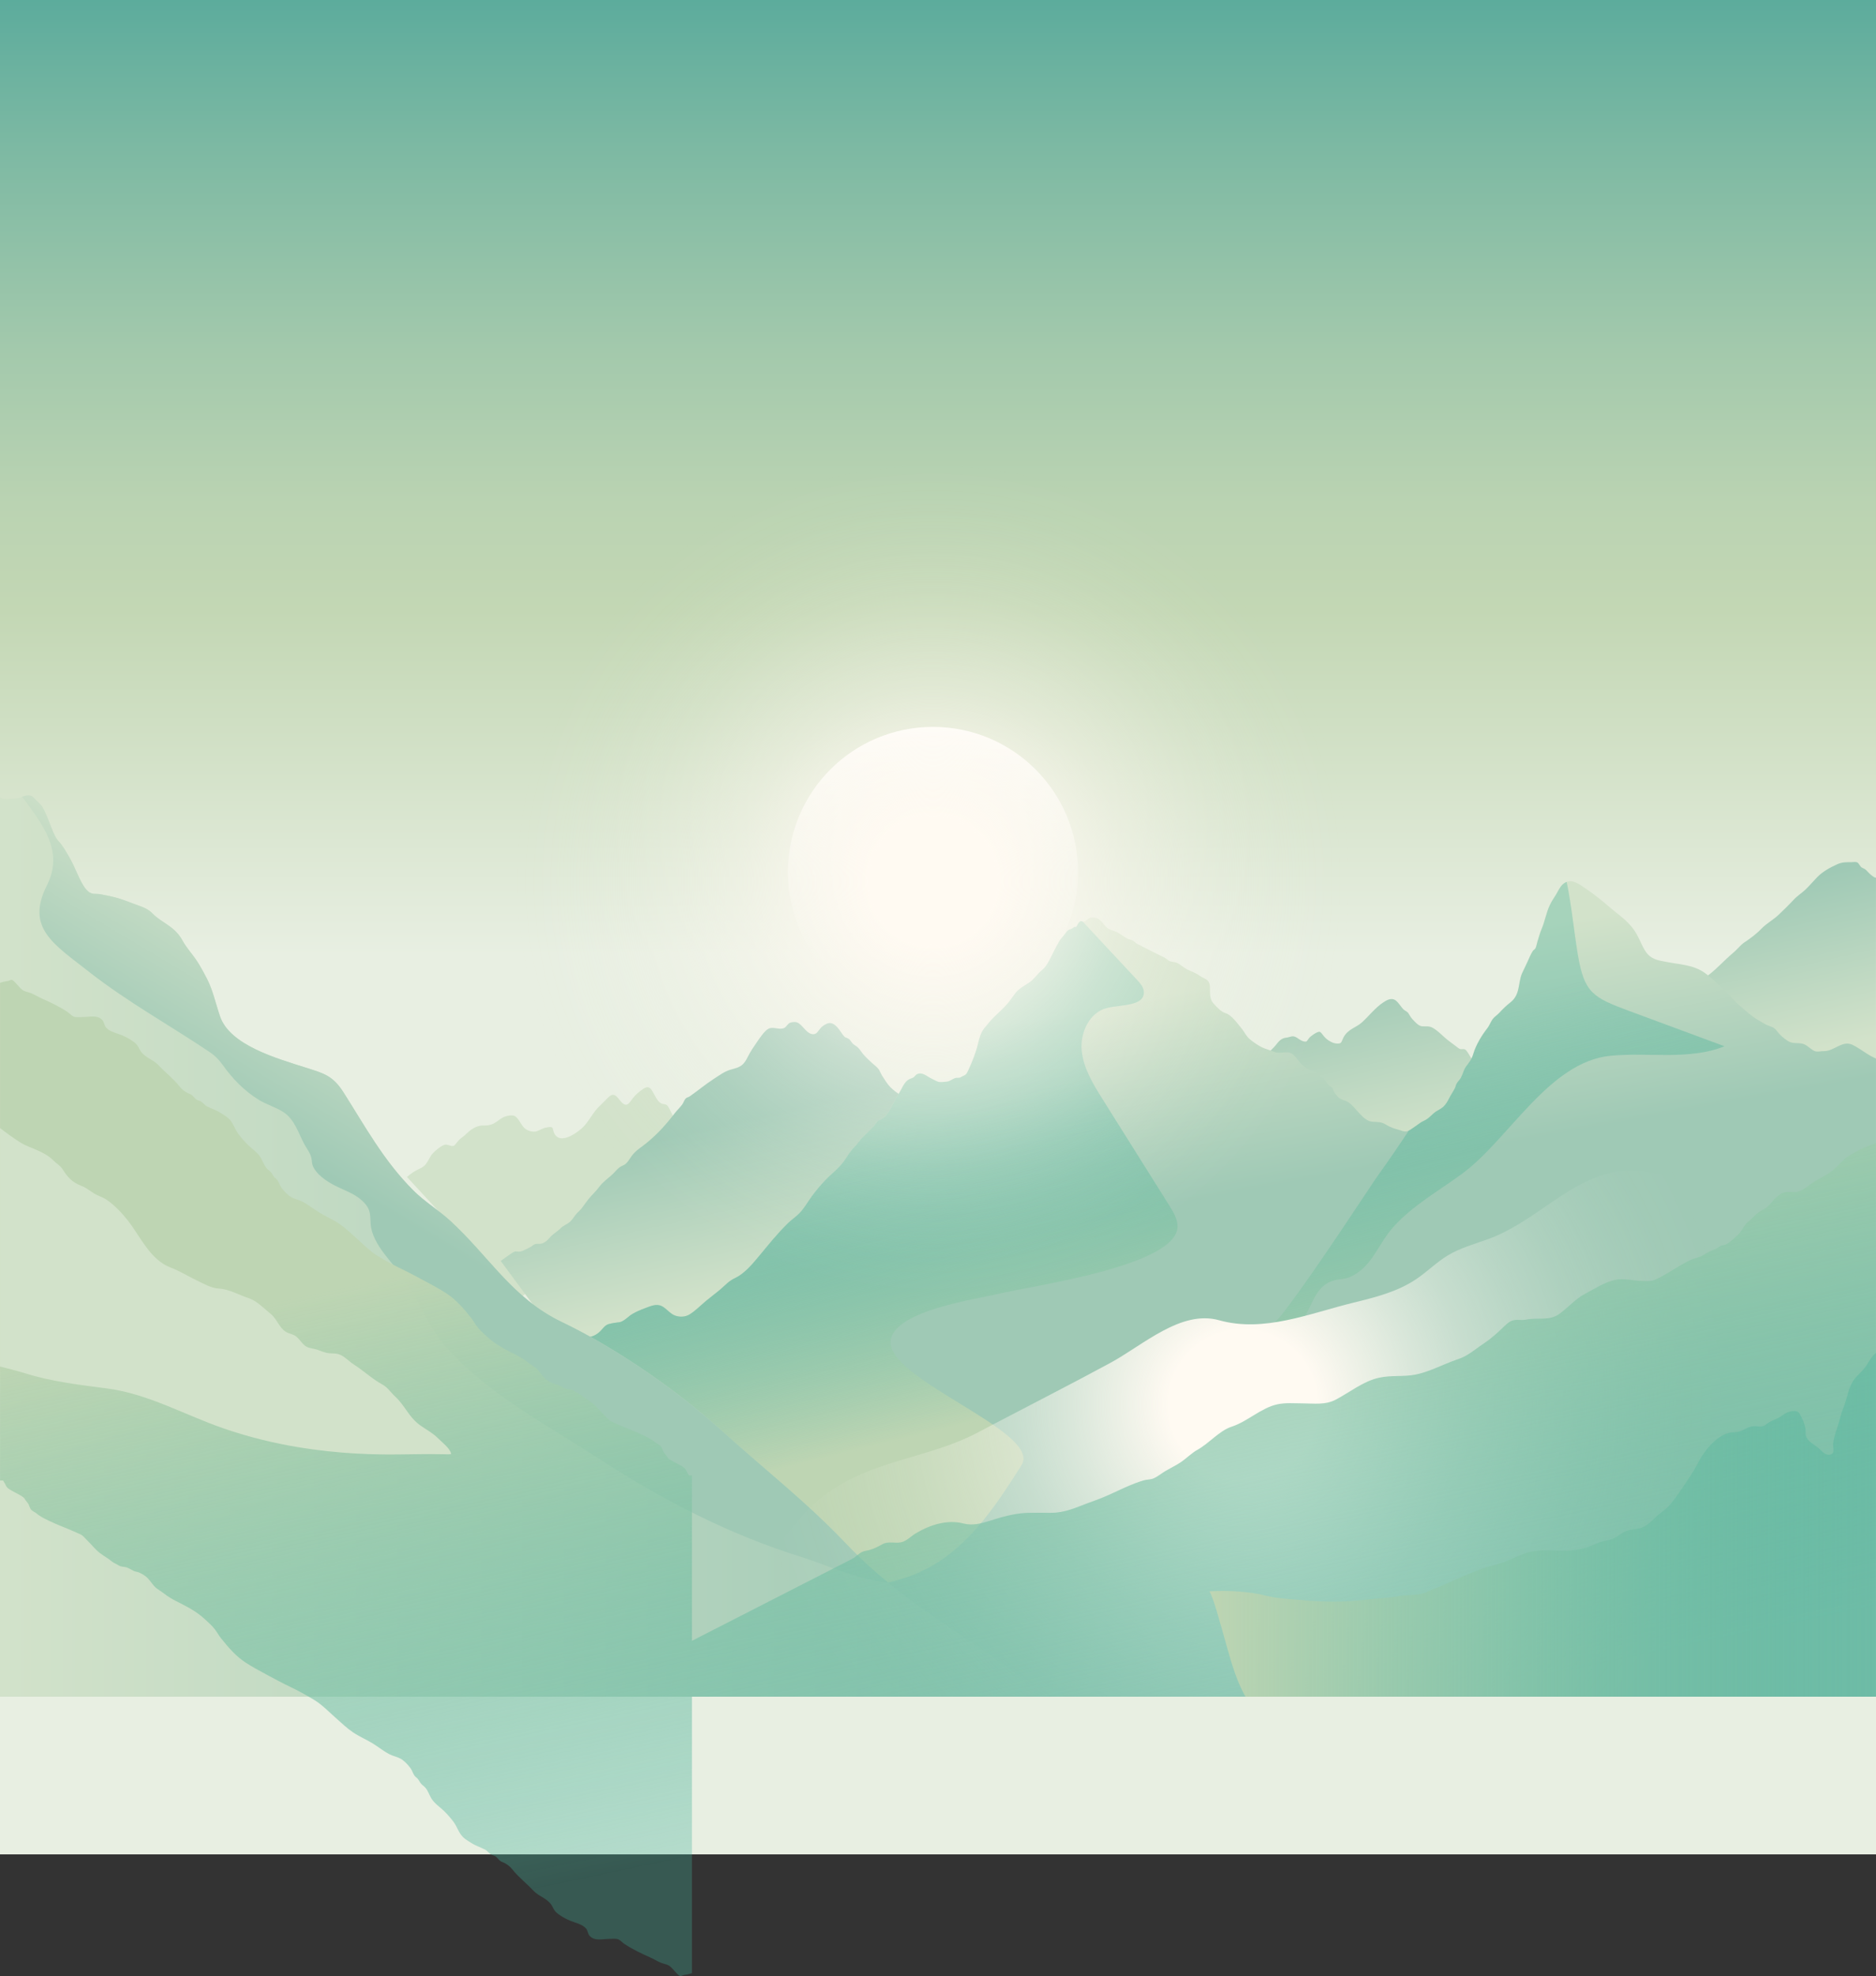 <?xml version="1.0" encoding="UTF-8"?>
<svg id="Calque_1" data-name="Calque 1" xmlns="http://www.w3.org/2000/svg" xmlns:xlink="http://www.w3.org/1999/xlink" viewBox="0 0 750.01 789.66">
  <rect x="0" y="0" width="750.01" height="789.66" fill="#333333" stroke="none"/>
  <defs>
    <style>
      .cls-1 {
        fill: url(#Dégradé_sans_nom_13);
      }

      .cls-1, .cls-2, .cls-3, .cls-4, .cls-5, .cls-6, .cls-7, .cls-8, .cls-9, .cls-10, .cls-11, .cls-12, .cls-13, .cls-14 {
        stroke-width: 0px;
      }

      .cls-2 {
        fill: url(#Dégradé_sans_nom_3);
      }

      .cls-3 {
        fill: url(#Dégradé_sans_nom_9);
      }

      .cls-4 {
        fill: url(#Dégradé_sans_nom_12);
      }

      .cls-5 {
        fill: url(#Dégradé_sans_nom_8);
      }

      .cls-6 {
        fill: url(#Dégradé_sans_nom_7);
      }

      .cls-7 {
        fill: url(#Dégradé_sans_nom_4);
      }

      .cls-8 {
        fill: url(#Dégradé_sans_nom_11);
      }

      .cls-9 {
        fill: url(#Dégradé_sans_nom_2);
      }

      .cls-10 {
        fill: url(#Dégradé_sans_nom_5);
      }

      .cls-11 {
        fill: url(#Dégradé_sans_nom_10);
      }

      .cls-12 {
        fill: url(#Dégradé_sans_nom);
      }

      .cls-13 {
        fill: #d2e2ca;
      }

      .cls-14 {
        fill: url(#Dégradé_sans_nom_6);
      }
    </style>
    <linearGradient id="Dégradé_sans_nom" data-name="Dégradé sans nom" x1="375" y1="566.12" x2="375" y2="181.91" gradientTransform="translate(0 564) scale(1 -1)" gradientUnits="userSpaceOnUse">
      <stop offset="0" stop-color="#5bab9c"/>
      <stop offset=".16" stop-color="#7db9a3"/>
      <stop offset=".37" stop-color="#a3c9ac"/>
      <stop offset=".53" stop-color="#bad3b2"/>
      <stop offset=".64" stop-color="#c3d7b4"/>
      <stop offset="1" stop-color="#e8efe2"/>
    </linearGradient>
    <linearGradient id="Dégradé_sans_nom_2" data-name="Dégradé sans nom 2" x1="375" y1="566.12" x2="375" y2="181.91" gradientTransform="translate(0 564) scale(1 -1)" gradientUnits="userSpaceOnUse">
      <stop offset="0" stop-color="#5bab9c"/>
      <stop offset=".16" stop-color="#7db9a3"/>
      <stop offset=".37" stop-color="#a3c9ac"/>
      <stop offset=".53" stop-color="#bad3b2"/>
      <stop offset=".64" stop-color="#c3d7b4"/>
      <stop offset="1" stop-color="#e8efe2"/>
    </linearGradient>
    <linearGradient id="Dégradé_sans_nom_3" data-name="Dégradé sans nom 3" x1="371.46" y1="276.29" x2="373.91" y2="179.49" gradientTransform="translate(0 564) scale(1 -1)" gradientUnits="userSpaceOnUse">
      <stop offset="0" stop-color="#fff"/>
      <stop offset=".25" stop-color="#fff" stop-opacity=".77"/>
      <stop offset=".82" stop-color="#fff" stop-opacity=".19"/>
      <stop offset="1" stop-color="#fff" stop-opacity="0"/>
    </linearGradient>
    <linearGradient id="Dégradé_sans_nom_4" data-name="Dégradé sans nom 4" x1="485.83" y1="89.63" x2="470.66" y2="156.2" gradientTransform="translate(0 564) scale(1 -1)" gradientUnits="userSpaceOnUse">
      <stop offset="0" stop-color="#d2e2ca"/>
      <stop offset="1" stop-color="#9fc9b5"/>
    </linearGradient>
    <linearGradient id="Dégradé_sans_nom_5" data-name="Dégradé sans nom 5" x1="350.9" y1="145.98" x2="365.85" y2="63.8" gradientTransform="translate(0 564) scale(1 -1)" gradientUnits="userSpaceOnUse">
      <stop offset="0" stop-color="#d2e2ca"/>
      <stop offset="1" stop-color="#9fc9b5"/>
    </linearGradient>
    <linearGradient id="Dégradé_sans_nom_6" data-name="Dégradé sans nom 6" x1="327.96" y1="-19.58" x2="298.6" y2="100.21" gradientTransform="translate(0 564) scale(1 -1)" gradientUnits="userSpaceOnUse">
      <stop offset="0" stop-color="#bed5b3"/>
      <stop offset="1" stop-color="#3eaf98" stop-opacity=".3"/>
    </linearGradient>
    <linearGradient id="Dégradé_sans_nom_7" data-name="Dégradé sans nom 7" x1="615.85" y1="3" x2="577.57" y2="159.17" gradientTransform="translate(0 564) scale(1 -1)" gradientUnits="userSpaceOnUse">
      <stop offset="0" stop-color="#bed5b3"/>
      <stop offset="1" stop-color="#3eaf98" stop-opacity=".3"/>
    </linearGradient>
    <linearGradient id="Dégradé_sans_nom_8" data-name="Dégradé sans nom 8" x1="0" y1="66.07" x2="417.8" y2="66.07" gradientTransform="translate(0 564) scale(1 -1)" gradientUnits="userSpaceOnUse">
      <stop offset="0" stop-color="#d2e2ca"/>
      <stop offset="1" stop-color="#9fc9b5"/>
    </linearGradient>
    <linearGradient id="Dégradé_sans_nom_9" data-name="Dégradé sans nom 9" x1="212.5" y1="139.8" x2="170.89" y2="70.17" gradientTransform="translate(0 564) scale(1 -1)" gradientUnits="userSpaceOnUse">
      <stop offset="0" stop-color="#d2e2ca"/>
      <stop offset="1" stop-color="#9fc9b5"/>
    </linearGradient>
    <radialGradient id="Dégradé_sans_nom_10" data-name="Dégradé sans nom 10" cx="496.88" cy="2.75" fx="496.88" fy="2.75" r="197.11" gradientTransform="translate(0 564) scale(1 -1)" gradientUnits="userSpaceOnUse">
      <stop offset=".15" stop-color="#fffaf2"/>
      <stop offset=".24" stop-color="#fffaf2" stop-opacity=".82"/>
      <stop offset=".35" stop-color="#fffaf2" stop-opacity=".61"/>
      <stop offset=".46" stop-color="#fffaf2" stop-opacity=".42"/>
      <stop offset=".58" stop-color="#fffaf2" stop-opacity=".27"/>
      <stop offset=".69" stop-color="#fffaf2" stop-opacity=".15"/>
      <stop offset=".8" stop-color="#fffaf2" stop-opacity=".07"/>
      <stop offset=".9" stop-color="#fffaf2" stop-opacity=".02"/>
      <stop offset="1" stop-color="#fffaf2" stop-opacity="0"/>
    </radialGradient>
    <linearGradient id="Dégradé_sans_nom_11" data-name="Dégradé sans nom 11" x1="26.14" y1="96.84" x2="-26.04" y2="-150.21" gradientTransform="translate(389 563.49) rotate(-180)" gradientUnits="userSpaceOnUse">
      <stop offset="0" stop-color="#bed5b3"/>
      <stop offset="1" stop-color="#3eaf98" stop-opacity=".3"/>
    </linearGradient>
    <linearGradient id="Dégradé_sans_nom_12" data-name="Dégradé sans nom 12" x1="483.49" y1="-45.31" x2="750" y2="-45.31" gradientTransform="translate(0 564) scale(1 -1)" gradientUnits="userSpaceOnUse">
      <stop offset="0" stop-color="#bed5b3"/>
      <stop offset="1" stop-color="#3eaf98" stop-opacity=".3"/>
    </linearGradient>
    <radialGradient id="Dégradé_sans_nom_13" data-name="Dégradé sans nom 13" cx="373" cy="211.77" fx="373" fy="211.77" r="167.86" gradientTransform="translate(-40.5 238.22) rotate(45) scale(1 -1)" gradientUnits="userSpaceOnUse">
      <stop offset=".15" stop-color="#fffaf2"/>
      <stop offset=".24" stop-color="#fffaf2" stop-opacity=".82"/>
      <stop offset=".35" stop-color="#fffaf2" stop-opacity=".61"/>
      <stop offset=".46" stop-color="#fffaf2" stop-opacity=".42"/>
      <stop offset=".58" stop-color="#fffaf2" stop-opacity=".27"/>
      <stop offset=".69" stop-color="#fffaf2" stop-opacity=".15"/>
      <stop offset=".8" stop-color="#fffaf2" stop-opacity=".07"/>
      <stop offset=".9" stop-color="#fffaf2" stop-opacity=".02"/>
      <stop offset="1" stop-color="#fffaf2" stop-opacity="0"/>
    </radialGradient>
  </defs>
  <g id="BACKGROUND">
    <g>
      <rect class="cls-12" width="750" height="741"/>
      <rect class="cls-9" width="750" height="741"/>
      <circle class="cls-2" cx="373" cy="348.45" r="57.98"/>
      <path class="cls-13" d="m278.62,459.67c-.25-1.98-2.8-4.31-3.74-5.4-1.38-1.6-2.87-3.52-4.11-5.37-1.29-1.93-2.17-3.88-3.23-6.01-.25-.49-.49-.91-.85-1.21-.61-.51-1.32-.4-1.98-.62-1.96-.68-2.82-3.37-4.14-5.43-1.15-1.78-2.36-1.24-3.63-.36-1.43.97-2.76,2.08-3.99,3.64-.86,1.09-1.68,2.74-2.94,2.51-1.84-.33-2.94-3.62-4.68-3.91-1.33-.22-2.38,1.33-3.45,2.31-.68.63-1.3,1.37-2,1.99-2.77,2.42-4.56,6.74-7.39,9.17-2.92,2.5-8.77,6.31-10.97,1.81-.24-.5-.46-1.88-.68-2.14-.49-.57-1.91-.15-2.45-.08-1.4.19-2.56,1.12-3.89,1.5-1.37.39-3.2-.09-4.43-.95-1.57-1.1-2.54-4.01-4.06-5.03-1.19-.8-3.66-.17-4.8.38-1.39.68-2.58,1.88-3.96,2.55-1.35.65-2.6.76-3.99.72-1.71-.04-3.32.63-4.87,1.68-1.28.87-2.41,2.26-3.69,3.12-1.34.9-1.62,1.59-2.75,2.88-1.23,1.4-2.84-.51-4.41.1-1.55.6-3.35,2.1-4.6,3.45-1.01,1.09-1.7,2.96-2.67,4.19-.98,1.24-1.85,1.52-3.09,2.13-1.65.81-2.88,1.64-4.47,3.04l44.86,48.61,75.72-59.13-4.69-.15h.02Z"/>
      <path class="cls-7" d="m749.58,350.66c-.49-.17-1.26-.8-1.71-1.17-.6-.48-1.15-1.18-1.73-1.73-.79-.74-1-.61-1.85-1.11-.56-.32-1.14-1.68-1.7-1.98-.7-.38-1.59-.16-2.34-.15-2.04,0-3.77-.05-5.73.84-2.76,1.26-5.68,2.77-8.08,5.22-1.54,1.58-3.01,3.36-4.59,4.86-1.62,1.54-3.22,2.45-4.81,4.16-1.88,2.02-3.88,3.96-5.82,5.82-2.33,2.22-4.89,3.46-7.16,5.83-1.99,2.07-4.44,3.84-6.65,5.32-1.65,1.1-2.94,2.9-4.52,4.2-3.37,2.77-6.55,6.43-9.99,8.97-.24.19-.48.36-.73.53-1.72,1.18-3.37,2.59-5.07,3.85-1.46,1.09-3.03,1.54-4.54,2.42-1.6.93-3.22,1.65-4.82,2.56-1.55.88-2.93,2.4-4.45,3.41-2,1.32-4.04,2.45-6.05,3.66-1.53.91-3.05,1.88-4.54,3-5.57,4.21-11.91,3.93-17.92,4.93-2.9.49-5.87.39-8.68,1.65-2.43,1.09-4.77,2.77-7.1,4.26-2.99,1.92-5.68,5-8.42,7.59-3.47,3.27-6.96,5.25-10.9,6.9-1.05.44-2.43-1.66-3.34-2.29-1.83-1.29-3.28-3.44-4.95-5.17-1.16-1.21-2.13-2.55-3.1-4.05-.12-.18-.23-.36-.35-.54-.55-.86-1.43-2.6-2.18-3.05-.67-.39-1.39.01-2.07-.22-.45-.15-1.33-.89-1.79-1.24-1.41-1.08-3.04-2.18-4.44-3.46-1.6-1.44-3.02-2.86-4.8-3.83-1.38-.74-2.61-.43-4.05-.53-1.52-.12-2.73-1.61-3.95-2.88-.72-.76-.98-1.43-1.59-2.33-.48-.73-1.3-.94-1.87-1.47-1.28-1.18-2.38-3.51-3.94-4.07-1.44-.53-2.97.36-4.25,1.2-3.14,2.05-5.65,5.38-8.55,8.01-2.29,2.07-5.65,2.63-7.4,6.1-.77,1.54-.62,2.23-1.96,2.32-1.15.08-2.11-.2-3.19-.79-1.12-.61-1.87-1.21-2.78-2.32-.45-.54-.98-1.44-1.54-1.58-.86-.2-3.54,1.64-4.23,2.51-.91,1.13-.73,1.64-2.14,1.33-1.03-.23-1.79-.89-2.72-1.48-1.79-1.16-2.65-.18-4.39,0-1.44.15-2.55,1-3.69,2.49-.75.98-1.57,1.82-2.4,2.62-1.77,1.7-3.61,3.24-5.01,5.57l26.42,43.51h220.57v-118.18c-.14.02-.28.03-.42-.02h0Zm-386.74,89.16c-1.11-1.06-2.36-1.86-3.57-2.7-.42-.29-.84-.59-1.25-.9-1.63-1.26-2.68-2.24-3.96-4.22-.48-.75-.99-1.5-1.45-2.24-.41-.66-.74-1.54-1.11-2.16-.69-1.14-1.96-2-2.84-2.8-1.15-1.05-2.39-2.21-3.47-3.44-.81-.93-1.44-2.11-2.34-2.91-.64-.57-1.35-.85-1.97-1.45-.4-.53-.81-1.07-1.21-1.61-.57-.43-1.16-.72-1.79-.89-.62-.54-1.19-1.34-1.7-2.11-1.6-2.44-3.48-4.39-5.78-3.24-1.24.62-1.97,1.08-2.96,2.47-.96,1.35-1.59,1.85-2.93,1.57-2.32-.49-3.79-3.91-5.92-4.66-.76-.26-2.15-.11-2.87.22-.73.32-1.32,1.56-2.08,1.96-1.94,1.03-4.34-.57-6.31.32-1.51.69-3.38,3.45-4.55,5.15-1.32,1.91-2.73,3.93-3.83,6.13-.59,1.2-1.19,2.23-2.06,3.06-1.31,1.23-3.28,1.62-4.8,2.06-2.54.73-4.6,2.34-6.95,3.85-3.23,2.08-6.3,4.7-9.5,6.89-.39.27-.98.33-1.35.66-.81.71-.92,1.72-1.59,2.6-1.01,1.31-2.18,2.39-3.21,3.75-.16.21-.33.43-.5.64-3.67,4.75-7.73,8.88-12.05,12.12-1.58,1.18-2.91,2.05-4.28,3.84-.82,1.08-1.55,2.47-2.51,3.28-.79.67-1.66.81-2.47,1.41-1,.74-1.99,2.02-2.94,2.9-1.77,1.65-3.66,2.85-5.23,4.97-1.07,1.46-2.09,2.38-3.22,3.64-1.26,1.41-2.37,2.99-3.52,4.57-.64.88-1.4,1.49-2.1,2.24-.9.95-1.61,2.26-2.51,3.17-1.26,1.28-2.86,1.62-4.13,2.94-1.37,1.4-2.95,2.12-4.24,3.65-1,1.18-1.95,2.02-3.22,2.37-.92.25-1.8-.05-2.71.26-.69.24-1.27.91-1.95,1.21-1.24.56-2.64,1.49-3.93,1.73-.78.15-1.53-.2-2.32.07-.47.16-1.59.9-2.69,1.68-1.4.98-2.77,2.02-2.77,2.03l9.75,13.2,15.26,20.63,11.51,15.57,23.68-11.79,123.59-61.5c-1.37-.22-20.05-39.15-21.15-40.19h0Z"/>
      <g>
        <path class="cls-10" d="m750,422.98v255.02H0v-46.94l108.1-44.8,28.65-11.87h0l13.2-5.48,16.9-7,7.02-2.91h0l24.61-10.21h0l18.04-7.47,8.66-3.59,8.03-3.33c2.33.07,4.15-.25,6.17-1.9.87-.71,1.53-1.67,2.31-2.4.08-.07.16-.14.24-.21t.02-.01c.09-.09.18-.16.27-.22.14-.11.29-.2.45-.28q.11-.05,0,0c.19-.1.39-.18.6-.24,1.44-.41,2.87-.6,4.33-.77,1.74-.21,3.54-2.33,5.21-3.3,1.64-.96,3.3-1.65,5.01-2.29,2.23-.82,4.59-1.96,6.81-.8,1.81.96,3.22,2.96,5.12,3.69,1.83.72,4.1.69,5.87-.38,2.31-1.4,4.53-3.69,6.7-5.5,1.84-1.53,3.74-2.91,5.57-4.46,2.07-1.77,3.55-3.51,5.87-4.56,3.47-1.58,6.64-5.15,9.46-8.57,3.83-4.63,7.69-9.45,11.81-13.45,1.45-1.4,3.05-2.45,4.48-3.88,1.84-1.84,3.32-4.52,4.95-6.75,1.78-2.43,3.64-4.64,5.62-6.69,2.83-2.93,5.77-4.85,8.17-8.7,1.05-1.68,2.1-3.13,3.35-4.42,1.21-1.24,2.23-2.86,3.45-4.03,1.22-1.15,2.36-2.44,3.58-3.59.69-.64,1.1-1.28,1.7-2.1.7-.94,1.01-.83,1.84-1.26,3.35-1.74,4.59-6.48,6.99-10.08.03-.04.05-.08.07-.12.32-.48.61-.99.87-1.5.33-.62.65-1.24,1-1.82,0-.02.03-.04.03-.06.13-.23.27-.45.42-.66.39-.57.83-1.08,1.36-1.47.65-.48,1.32-.62,2-.92.62-.28,1.05-1.09,1.56-1.38,2.17-1.21,4.12.91,6.05,1.77.86.38,1.64.89,2.45,1.16,1,.33,2.45.04,3.47-.02,1.2-.06,2.08-.92,3.21-1.36.52-.2.95-.17,1.48-.17.81,0,.98-.31,1.59-.6,1.28-.59,1.53-.55,2.39-2.46,1.56-3.44,2.98-6.83,3.91-10.79.55-2.35,1.2-4.43,2.44-5.94,1.45-1.75,2.87-3.54,4.46-5.02,1.73-1.59,3.36-3.16,4.95-4.95,1.43-1.63,2.7-4.01,4.23-5.34,1.5-1.3,3.08-2.07,4.62-3.18,1.82-1.31,3.21-3.48,4.95-4.87,1.83-1.47,3.18-4.51,4.41-6.97.76-1.53,1.64-3.25,2.48-4.64.67-1.11,1.54-1.76,2.24-2.82.94-1.41,1.16-1.42,2.43-1.91.53-.2.74-.46,1.25-.78.21-.14.46.16.7-.02.34-.26.5-.88.79-1.31.4-.59.88-1.18,1.48-.93.08.03.15.05.22.07.05.02.1.03.14.03,1.4.26,2.08-1.63,3.65-1.64,2.42-.02,3.26.67,5.05,3,1.21,1.57,2.5,1.97,4.02,2.44,1.74.55,3.17,1.86,4.79,2.81.89.52,1.86.55,2.74,1.08.53.32.99.9,1.54,1.17,1.94.95,3.76,2,5.71,2.93,1.74.83,3.45,1.74,5.2,2.57.72.35,1.36,1.07,2.06,1.4.93.43,1.94.27,2.88.69,1.5.67,2.8,1.98,4.3,2.72,1.66.81,3.29,1.31,4.86,2.46,1.92,1.4,4.17,1.21,4.13,4.96-.03,3.03.02,4.7,1.71,6.47,1.57,1.64,2.79,3.01,4.68,3.59,2.26.7,4.7,4.16,6.45,6.32,1.1,1.36,1.58,2.69,2.89,3.85,1.29,1.15,2.65,2.04,4.04,2.87,1.43.86,2.96,1.33,4.47,1.83.57.2,1.14.39,1.7.62,2.1.85,4.6-.55,6.62.53,1.4.74,2.5,2.64,3.7,3.95.92,1.02,1.89,1.63,2.94,2.29,1.35.86,2.93.82,4.09,1.97.41.42.74,1.01,1.22,1.38.24.18.65.09.87.32.8.8,1.31,2.13,2.21,2.92.38.33.94.46,1.26.89.39.52.43,1.15.76,1.68.54.86,1.53,2.11,2.27,2.57,1.05.66,2.25.81,3.33,1.48,1.75,1.08,2.96,2.85,4.48,4.45,1.76,1.85,3.23,3.28,5.44,3.42,1.91.12,3.33-.02,5.15,1.1,1.76,1.09,3.3,1.6,5.15,2.1,1.08.29,2.08.87,3.23.62.25-.05.5-.15.74-.27.83-.39,1.63-1.06,2.43-1.57,1.3-.84,2.31-1.8,3.7-2.39,1.44-.62,2.47-1.7,3.74-2.87,1.2-1.12,2.53-1.51,3.75-2.52,1.15-.95,1.88-2.21,2.66-3.75.67-1.35,1.5-2.49,2.18-3.82.3-.61.41-1.29.74-1.9.46-.87,1.18-1.41,1.66-2.29.79-1.43,1.14-3.23,2.05-4.49.2-.26.39-.52.58-.78.18-.23.35-.46.52-.69.4-.54.77-1.1,1.1-1.74.07-.13.14-.28.21-.42.13-.29.25-.58.36-.9.06-.17.12-.34.17-.52,1.08-3.72,3.53-7.63,5.58-10.23.87-1.1,1.36-2.61,2.19-3.72.74-1,1.79-1.57,2.59-2.45,1.46-1.59,2.83-2.92,4.44-4.18,1.36-1.07,2.4-2.43,3.02-4.67.64-2.29.73-4.96,1.69-7.04.74-1.61,1.49-3.04,2.21-4.69.58-1.31,1.35-3.04,2.04-4.13.33-.52.74-.56,1.08-1.13.32-.54.57-1.95.79-2.65.58-1.78.96-3.38,1.66-5.03,1.35-3.13,1.86-6.6,3.31-9.62.8-1.65,1.6-2.76,2.49-4.19.86-1.41,1.49-2.96,2.6-3.98.13-.13.27-.24.41-.34.15-.12.3-.23.45-.32.1-.06.19-.11.28-.16.16-.09.32-.16.48-.22,2.65-1.03,5.27,1.07,7.81,2.77,3.36,2.27,6.55,4.86,9.79,7.65,3.71,3.18,7.69,5.53,10.53,10.64,1.37,2.45,2.52,5.81,4.22,7.71,2.21,2.47,4.99,2.66,7.56,3.19,5.06,1.04,10.56,1.05,15.28,4.35.47.33.93.67,1.37,1.03,2.05,1.6,3.89,3.45,5.9,5.3,2.23,2.03,4.19,4.54,6.43,6.5,2.58,2.26,5.01,4.51,7.8,6.12.99.57,1.96,1.17,2.96,1.71,1.22.66,3.16.89,4.16,2.25,1.32,1.81,2.86,3.15,4.47,4.22,2.03,1.36,3.82.73,5.92,1.18,1.82.39,3.1,2.04,4.76,2.88,1.16.59,2.75.08,3.97.11,4.03.08,7.34-4.53,11.46-2.47,1.93.96,3.64,2.17,5.54,3.4,1.28.84,2.48,1.48,3.73,2.04h.04Z"/>
        <path class="cls-14" d="m150.51,574.15c4.29,26.96,30.61,45.54,57.17,51.86s54.34,3.55,81.58,5.4c28.17,1.91,58.56,8.33,83.14-5.59,15.84-8.97,26.23-24.94,35.99-40.31,8.56-13.47-55.17-34.48-52.26-50.18,2.18-11.77,34.2-16.15,42.98-18.3,12.67-3.11,71.81-11.05,71.65-27.02-.03-3.01-1.68-5.73-3.28-8.27-8.9-14.19-17.81-28.37-26.71-42.56-3.8-6.06-7.71-12.43-8.33-19.56s3.23-15.19,10.19-16.85c5.81-1.38,15.15-.65,14.65-6.61-.15-1.79-1.44-3.26-2.67-4.57-7.25-7.78-14.5-15.55-21.75-23.33-.12-.02-.24-.05-.36-.11-.6-.25-1.08.34-1.48.93-.29.43-.45,1.05-.79,1.31-.24.18-.49-.12-.71.02-.5.32-.71.58-1.24.78-1.27.49-1.49.5-2.43,1.91-.7,1.06-1.57,1.71-2.25,2.83-.84,1.39-1.71,3.1-2.48,4.63-1.23,2.46-2.58,5.5-4.41,6.97-1.74,1.39-3.12,3.56-4.94,4.87-1.54,1.11-3.13,1.89-4.63,3.19-1.53,1.33-2.79,3.7-4.23,5.33-1.59,1.8-3.22,3.36-4.94,4.96-1.6,1.48-3.02,3.27-4.46,5.02-1.24,1.51-1.89,3.59-2.44,5.94-.93,3.96-2.35,7.35-3.91,10.79-.86,1.9-1.11,1.86-2.39,2.46-.61.28-.77.6-1.59.6-.53,0-.96-.03-1.48.17-1.13.43-2.01,1.3-3.21,1.36-1.03.06-2.48.35-3.47.02-.81-.27-1.6-.78-2.45-1.16-1.93-.86-3.88-2.98-6.05-1.76-.51.29-.95,1.09-1.57,1.37-.67.3-1.35.44-2,.92-1.7,1.25-2.45,3.69-3.75,5.64-2.4,3.6-3.64,8.34-6.99,10.07-.83.43-1.14.32-1.83,1.26-.6.82-1.01,1.46-1.7,2.1-1.22,1.15-2.36,2.43-3.58,3.59-1.23,1.16-2.24,2.79-3.45,4.02-1.26,1.29-2.31,2.74-3.35,4.42-2.4,3.85-5.34,5.77-8.17,8.71-1.97,2.04-3.84,4.26-5.62,6.69-1.63,2.23-3.11,4.91-4.95,6.75-1.43,1.43-3.03,2.47-4.48,3.88-4.12,4-7.98,8.81-11.81,13.45-2.82,3.42-5.99,6.98-9.47,8.56-2.32,1.05-3.79,2.79-5.87,4.56-1.83,1.55-3.73,2.93-5.56,4.46-2.18,1.81-4.4,4.11-6.71,5.5-1.77,1.07-4.04,1.1-5.87.38-1.89-.74-3.3-2.74-5.11-3.69-2.22-1.17-4.58-.03-6.81.8-1.71.64-3.37,1.33-5.02,2.29-1.66.97-3.47,3.09-5.21,3.3-1.46.17-2.89.37-4.33.77-1.65.46-2.5,2.23-3.9,3.37-2.02,1.65-3.84,1.97-6.16,1.9l-83.28,34.51c.09,1.74.27,3.49.55,5.24h0Z"/>
        <path class="cls-6" d="m502.79,535.21c-.86,1.49-1.29,3.08-.74,4.49,2.75-.72,3.51-3.38,5.66-4.79,1.75-1.15,4.73-2.32,6.67-3.14,2.63-1.11,3.46-.9,5.63-3.45,5.13-6.01,5.11-15.04,14.4-16.92,1.73-.35,3.56-.34,5.17-1.04,8.89-3.84,11.33-13.11,17.18-19.73,7.85-8.89,18.38-14.67,27.83-21.64,18.73-13.8,34.65-44.68,59.26-47.1,15.26-1.5,31.35,1.91,45.59-3.8-12.66-4.69-25.32-9.36-37.97-14.06-14.59-5.42-18.08-7.17-20.66-22.55-1.42-8.48-2.59-20.28-4.47-29.07-.54.21-1.08.54-1.62,1.04-1.11,1.02-1.74,2.57-2.6,3.98-.88,1.44-1.69,2.55-2.48,4.2-1.45,3.02-1.97,6.48-3.31,9.62-.71,1.65-1.09,3.25-1.66,5.03-.23.7-.47,2.12-.79,2.66-.34.57-.75.61-1.08,1.13-.7,1.09-1.47,2.82-2.04,4.13-.72,1.65-1.47,3.08-2.21,4.69-.96,2.08-1.05,4.75-1.69,7.04-.62,2.24-1.66,3.6-3.03,4.67-1.6,1.25-2.97,2.58-4.44,4.18-.8.88-1.85,1.45-2.59,2.44-.83,1.11-1.32,2.62-2.19,3.72-2.05,2.6-4.5,6.51-5.58,10.23-.65,2.23-1.8,3.5-2.94,5.06-.92,1.25-1.26,3.05-2.05,4.48-.49.88-1.2,1.42-1.67,2.29-.33.61-.43,1.3-.74,1.91-.67,1.33-1.5,2.47-2.18,3.81-.78,1.54-1.5,2.8-2.65,3.76-1.22,1.01-2.55,1.4-3.76,2.52-1.27,1.17-2.3,2.25-3.74,2.87-1.39.59-2.4,1.56-3.7,2.39-.8.51-1.6,1.18-2.42,1.58-3.91,5.94-7.93,11.81-12.08,17.59-1.24,1.72-2.39,3.5-3.56,5.26-7.43,11.12-14.8,22.28-22.45,33.25-3.96,5.68-7.97,11.34-12.2,16.82-1.92,2.48-3.57,4.16-5.97,5.93-1.25.93-3.03,2.65-4.13,4.56v-.04Z"/>
      </g>
      <g>
        <path class="cls-5" d="m417.8,678H0v-359.47c.25.21.51.4.78.49,1.76.61,4.03.1,5.82-.03.73-.06,1.5-.33,2.28-.59.89-.3,1.8-.59,2.66-.54h.17c.17.03.34.06.5.11.2.06.39.15.58.25.28.17.55.4.82.71,1.11,1.27,2.51,2.17,3.48,3.82,1.24,2.11,2.39,5.4,3.43,7.94.96,2.33,1.56,4.07,2.94,5.53,1.61,1.69,3.21,4.55,4.58,6.94,2.42,4.22,4.6,11.56,7.77,13.48,1.39.84,2.57.43,4.04.68,1.91.31,3.89.73,5.79,1.2,2.86.7,5.75,1.9,8.58,2.93,2.24.82,4.75,1.54,6.75,3.61,3.78,3.9,8.75,4.91,11.96,10.78,1.63,2.98,3.51,4.88,5.31,7.49,1.65,2.4,3.07,5.06,4.53,7.87,2.32,4.48,3.41,9.76,5.19,14.96,3.94,11.52,22.64,16.78,34.15,20.44,7.35,2.33,10.92,3.19,15.19,9.89,8.69,13.62,16.08,27.38,27.99,39.26.28.27.56.55.85.82s.57.54.86.79c.29.26.59.53.89.77.29.25.59.51.89.75,1.67,1.39,3.4,2.69,5.11,3.99.56.42,1.11.85,1.66,1.26.23.18.46.35.68.53.38.3.76.61,1.14.91,0,0,.03.02.04.03.45.38.9.74,1.34,1.12.45.39.89.77,1.33,1.18.54.5,1.07,1,1.59,1.5,1.58,1.51,3.1,3.03,4.56,4.56.49.51.98,1.03,1.46,1.54.2.22.4.43.6.64.5.54.99,1.07,1.48,1.61.69.75,1.37,1.51,2.05,2.26,1.35,1.51,2.68,2.99,4.01,4.48.98,1.09,1.97,2.18,2.96,3.27.74.81,1.5,1.63,2.26,2.43.6.64,1.21,1.27,1.82,1.89.03.04.07.07.1.1.46.47.93.94,1.41,1.41.39.39.78.76,1.17,1.14.97.93,1.96,1.85,2.97,2.74.27.24.55.49.84.72.22.21.46.4.69.59.35.3.72.6,1.08.89.87.72,1.76,1.4,2.67,2.07.4.3.81.6,1.23.89.03.03.06.05.09.07.15.11.31.22.47.33.2.14.4.28.61.41,1.46.99,2.97,1.93,4.55,2.81.29.16.59.33.88.48.12.08.24.14.36.2.39.22.79.42,1.19.62.41.21.83.41,1.25.62,1.39.67,2.79,1.37,4.2,2.08,2.11,1.07,4.24,2.19,6.37,3.37.71.39,1.42.78,2.13,1.19.43.24.87.49,1.3.74.66.37,1.32.75,1.98,1.14.77.44,1.53.89,2.3,1.36.74.44,1.49.89,2.23,1.35.75.45,1.49.91,2.24,1.37.74.46,1.48.92,2.22,1.39,3.71,2.34,7.39,4.8,11,7.31.16.11.31.22.46.33,1.24.87,2.47,1.74,3.69,2.62,8.86,6.39,17.24,13.15,24.57,19.79.86.78,1.71,1.55,2.57,2.32,1.24,1.11,2.48,2.2,3.72,3.3,1.04.92,2.07,1.83,3.1,2.72,1.07.92,2.13,1.85,3.19,2.76,1.29,1.12,2.58,2.23,3.86,3.34.78.67,1.56,1.35,2.34,2.02h0c2.11,1.83,4.22,3.64,6.31,5.48.52.45,1.04.91,1.56,1.37,3.47,3.05,6.92,6.15,10.33,9.35.53.49,1.06.99,1.58,1.49.53.5,1.06,1,1.58,1.51.79.75,1.58,1.52,2.36,2.29.79.76,1.57,1.54,2.35,2.33,1.56,1.56,3.11,3.16,4.65,4.79,1.4,1.49,2.82,2.93,4.25,4.33.44.43.87.86,1.32,1.27.31.3.63.6.95.89.48.47.98.93,1.48,1.38l1.02.93.05.05h0c2.37,2.16,4.79,4.22,7.24,6.21.88.72,1.76,1.43,2.65,2.13,19.53,15.43,40.86,27.09,60.2,43.51l.02.02Z"/>
        <path class="cls-3" d="m338.63,617.29c-15.82-16.77-32.76-29.86-49.51-45.05-18.02-16.34-42.4-33.35-64.69-44.05-19.48-9.35-28.76-25.96-44.35-40.3-4.59-4.22-10.14-7.52-14.78-12.15-11.92-11.88-19.31-25.63-27.99-39.26-4.28-6.71-7.84-7.56-15.2-9.9-11.51-3.66-30.2-8.91-34.14-20.44-1.78-5.2-2.87-10.47-5.19-14.96-1.46-2.82-2.87-5.47-4.52-7.87-1.8-2.62-3.68-4.51-5.31-7.5-3.21-5.86-8.18-6.88-11.96-10.77-2-2.07-4.51-2.79-6.75-3.61-2.83-1.03-5.72-2.24-8.58-2.93-1.9-.46-3.89-.88-5.79-1.2-1.47-.24-2.65.16-4.04-.68-3.17-1.92-5.35-9.26-7.77-13.48-1.37-2.38-2.97-5.25-4.57-6.94-1.39-1.46-1.99-3.19-2.95-5.53-1.04-2.53-2.19-5.83-3.43-7.94-.97-1.65-2.37-2.55-3.48-3.82-1.42-1.62-3.09-1.1-4.74-.55,8.06,11.15,16.85,21.57,9.86,35.44-8.57,17.01,2.67,23.43,17.02,34.68,15.13,11.85,31.9,21.1,47.87,31.8,2.24,1.5,3.84,3.08,5.36,5.22,3.86,5.45,8.67,10.47,14.57,14.06,3.01,1.83,6.62,2.86,9.55,4.72,4.67,2.95,6.16,8.46,8.52,12.89,1.02,1.92,2.33,3.39,2.84,5.53.35,1.5.11,2.49.98,4.02,2.06,3.6,6.45,6.16,10.2,7.9,3.96,1.84,7.21,2.99,10.13,6.19,2.49,2.73,2.15,4.79,2.39,8.22.59,8.5,9.32,15.9,13.92,22.75,5.98,8.91,9.24,18.83,16.68,26.99,17.17,18.82,39.14,30.16,60.52,44.03,25.71,16.68,52.22,30.47,82.04,39.68,6.82,2.11,22.69,9.1,33.64,9.86-5.64-4.6-11.11-9.55-16.32-15.07l-.03.02Z"/>
      </g>
      <path class="cls-11" d="m750,444.5v233.5H243.75c2.64-3.15,5.32-6.2,8.11-9.07,1.55-1.61,3.14-3.17,4.77-4.65,13.05-11.89,28-20.42,40.96-32.21,2.05-1.85,4.05-3.79,5.98-5.84,2.96-3.14,5.82-6.71,8.71-10.33,2.7-3.4,5.44-6.84,8.31-10.02,1.78-1.97,3.61-3.84,5.52-5.54.64-.56,1.28-1.11,1.94-1.63,4.63-3.69,9.43-6.49,14.34-8.77,15.9-7.38,32.9-9.24,48.66-17.58,1.96-1.04,3.92-2.07,5.88-3.1,15.61-8.19,31.31-16.18,46.83-24.57,13.28-7.18,28.38-21.38,43.64-17.12,17.99,5.02,36.1-2.73,53.68-7.02,8.74-2.14,17.67-4.36,25.22-9.48,4.28-2.9,8.02-6.66,12.42-9.35,5.05-3.07,10.79-4.6,16.3-6.6,17.7-6.41,30.72-21.93,48.08-26.26,4.85-1.21,10.04-1.55,15.77-.57,1.45.25,2.91.57,4.36.57.38,0,.75-.02,1.12-.07,4.16-.55,7.23-4.34,11.1-6.02,5.43-2.36,11.67-.33,17.45-1.38,7.37-1.33,13.03-7.35,18.86-12.32,1.44-1.22,2.96-2.42,4.74-2.96,9.22-2.79,17.29,4.81,27.56.3,1.94-.85,3.95-1.32,5.94-1.91h0Z"/>
      <path class="cls-8" d="m274.15,587.3c-.66-1.62-6.58-3.52-7.35-5.03-.2-.4-.47-.72-.74-1.04-.28-.34-.57-.68-.79-1.1-.4-.78-.51-1.53-1.04-2.18-.51-.62-1.41-.92-1.99-1.38-.69-.56-1.33-1.06-2.07-1.48-3.81-2.14-7.61-3.58-11.54-5.2-1.36-.56-2.71-1.21-4.04-1.78-1.17-.5-1.71-1.4-2.72-2.36-1.76-1.68-3.28-3.71-5.15-5.15-1-.77-1.98-1.37-2.96-2.01-.82-.52-1.7-1.34-2.49-1.82-.66-.4-1.29-.6-1.95-1.05-1.16-.77-2.21-.48-3.38-.89-.71-.24-1.77-.88-2.57-1.29-.72-.39-1.48-.39-2.22-.68-1.02-.4-2.71-1.39-3.58-2.33-.36-.39-.69-.8-1.02-1.22-.54-.7-1.06-1.41-1.67-2.05-1.06-1.12-2.63-1.91-3.82-2.85-1.5-1.19-3.11-2.15-4.7-2.96-3.97-2.02-8.03-3.97-11.59-7.27-1.35-1.26-2.84-2.5-4.07-4.13-.82-1.06-1.49-2.36-2.32-3.4-3.06-3.83-6.06-7.28-9.77-9.72-2.66-1.75-5.59-3.33-8.35-4.81-3.36-1.8-6.66-3.59-10.06-5.21-.32-.15-.64-.3-.96-.47h0c-2.76-1.36-5.58-2.94-8.24-4.56-3.05-1.85-5.78-4.67-8.6-7.18-2.26-2.01-4.47-4.13-6.88-5.75-2.59-1.74-5.33-2.85-7.94-4.47-2.15-1.33-4.22-2.99-6.41-4.18-1.48-.8-3.08-1.04-4.56-1.82-1.45-.76-2.95-2.32-4.08-3.86-.65-.89-.94-2.03-1.56-2.95-.4-.58-1-.85-1.41-1.39-.62-.83-.82-1.45-1.55-2.16-.54-.52-1.03-.82-1.54-1.44-1.02-1.23-1.5-2.97-2.38-4.32-1.29-1.98-3.54-3.43-5.09-4.97-1.25-1.24-2.63-2.82-3.73-4.3-.98-1.32-1.63-3.08-2.54-4.51-1.31-2.05-2.68-2.65-4.43-3.79-1.84-1.2-3.63-1.7-5.5-2.65-.95-.49-1.62-1.5-2.55-2.05-.42-.24-1.44-.43-1.91-.84-.73-.62-1.1-1.33-1.92-1.85-.46-.29-1.02-.4-1.49-.66-1.05-.58-2.19-1.39-3.05-2.48-2.6-3.29-5.63-5.55-8.42-8.51-1.36-1.45-2.68-2.08-4.19-3.01-1.26-.78-2.66-1.83-3.46-3.43-.79-1.57-1.18-2.14-2.39-3.01-2.13-1.55-4.16-2.51-6.5-3.28-1.38-.45-3.42-1.12-4.58-2.49-.68-.81-.69-2.11-1.41-2.9-1.95-2.18-5.14-1.24-7.43-1.24-1.14,0-2.34.19-3.46,0-1.24-.19-1.9-1.25-3.04-2.01-3.31-2.2-6.77-3.8-10.25-5.37-1.49-.66-2.91-1.56-4.42-2.17-1.55-.63-2.66-.49-3.98-1.79-.96-.94-1.98-2.24-2.95-3.1-1.02-.9-1.27-.06-2.44.08-1.01.11-1.98.37-2.95.69v198.88h276.64c-.77-1.53-1.81-2.66-2.49-4.33v.03Zm474.56-130.09c-3.13,1.04-6.42,2.76-9.37,4.54-2.63,1.6-4.7,4.52-7.22,6.39-2.2,1.65-4.65,2.67-6.93,4.13-2.34,1.49-4.81,4-7.42,4.05-1.13.02-2.26.03-3.4,0-1.67-.04-3.68,1.47-5.04,2.94-1.54,1.66-2.58,3.26-4.47,4.1-2.25.99-3.88,3.18-5.94,4.81-1.17.92-1.87,2.36-2.81,3.71-.76,1.09-1.32,1.64-2.19,2.39-1.14.98-2.25,2.05-3.51,2.81-.77.46-1.53.42-2.27.69-.89.33-1.57,1.17-2.49,1.45-1.8.55-3.01,1.29-4.7,2.33-1.47.91-3.17,1.12-4.7,1.78-3.12,1.35-6.2,3.43-9.22,5.2-1.84,1.08-3.74,2.2-5.66,2.96-1.49.59-2.97.39-4.5.39-3.83.01-7.55-1.28-11.38-.39-4.18.97-7.95,3.51-11.9,5.57-3.64,1.89-6.81,5.59-10.27,8.05-3.91,2.78-8.7,1.31-12.92,2.17-1.26.27-2.49.14-3.75.13-2.07-.02-3.28.69-4.98,2.32-2.83,2.73-5.35,5.05-8.43,7.11-1.16.78-2.32,1.6-3.46,2.44-2.22,1.63-4.16,2.92-6.59,3.73-3.87,1.29-7.63,3.13-11.48,4.56-1.88.7-3.79,1.31-5.72,1.7-4.87.98-9.81.18-14.72,1.29-6.16,1.37-11.35,5.6-17.13,8.69-4.26,2.29-8.86,1.54-13.34,1.54-3.36,0-6.79-.33-10.12.38-6.51,1.41-11.87,6.85-18.26,8.93-4.96,1.61-8.94,6.61-13.64,9.21-2.44,1.35-4.44,3.49-6.78,5.04-1.97,1.31-4.07,2.3-6.09,3.48-1.52.91-3.01,2.16-4.58,2.88-1.36.61-2.78.45-4.18.87-4.65,1.38-9.34,3.74-13.87,5.8-3.88,1.76-7.76,2.97-11.65,4.52-1.26.5-2.52.96-3.77,1.35-2.54.79-5.09,1.3-7.73,1.27s-5.28.01-7.92-.01c-4.9-.04-9.79,1.1-14.57,2.6-3.18.99-6.4,2.14-9.66,2.06-.9-.01-1.82-.14-2.73-.37-6.32-1.66-13.15.37-19.05,3.88-1.99,1.17-3.85,3.23-6.01,3.64-2.52.49-5.04-.59-7.48.79-1.69.94-3.24,1.75-5,2.23h0c-.11.04-.22.06-.34.1-.84.21-1.9.33-2.72.72-1.36.65-2.54,2.02-3.92,2.74-.1.06-.2.12-.31.16l-16.4,8.4h-.02l-72.13,36.88-18.89,9.66h517.03v-221.26c-.43.17-.86.32-1.29.47h-.01ZM2.51,593.9c.66,1.62,6.58,3.52,7.35,5.03.2.4.47.72.74,1.04.28.34.57.68.79,1.1.4.78.51,1.53,1.04,2.18.51.62,1.41.92,1.99,1.38.69.56,1.33,1.06,2.07,1.48,3.81,2.14,7.61,3.58,11.54,5.2,1.36.56,2.71,1.21,4.04,1.78,1.17.5,1.71,1.4,2.72,2.36,1.76,1.68,3.28,3.71,5.15,5.15,1,.77,1.98,1.37,2.96,2.01.82.52,1.7,1.34,2.49,1.82.66.4,1.29.6,1.95,1.05,1.16.77,2.21.48,3.38.89.71.24,1.77.88,2.57,1.29.72.39,1.48.39,2.22.68,1.02.4,2.71,1.39,3.58,2.33.36.39.69.8,1.02,1.22.54.7,1.06,1.41,1.67,2.05,1.06,1.12,2.63,1.91,3.82,2.85,1.5,1.19,3.11,2.15,4.7,2.96,3.97,2.02,8.03,3.97,11.59,7.27,1.35,1.26,2.84,2.5,4.07,4.13.82,1.06,1.49,2.36,2.32,3.4,3.06,3.83,6.06,7.28,9.77,9.72,2.66,1.75,5.59,3.33,8.35,4.81,3.36,1.8,6.66,3.59,10.06,5.21.32.15.64.3.96.47h0c2.76,1.36,5.58,2.94,8.24,4.56,3.05,1.85,5.78,4.67,8.6,7.18,2.26,2.01,4.47,4.13,6.88,5.75,2.59,1.74,5.33,2.85,7.94,4.47,2.15,1.33,4.22,2.99,6.41,4.18,1.48.8,3.08,1.04,4.56,1.82,1.45.76,2.95,2.32,4.08,3.86.65.89.94,2.03,1.56,2.95.4.58,1,.85,1.41,1.39.62.83.82,1.45,1.55,2.16.54.52,1.03.82,1.54,1.44,1.02,1.23,1.5,2.97,2.38,4.32,1.29,1.98,3.54,3.43,5.09,4.97,1.25,1.24,2.63,2.82,3.73,4.3.98,1.32,1.63,3.08,2.54,4.51,1.31,2.05,2.68,2.65,4.43,3.79,1.84,1.2,3.63,1.7,5.5,2.65.95.49,1.62,1.5,2.55,2.05.42.24,1.44.43,1.91.84.73.62,1.1,1.33,1.92,1.85.46.29,1.02.4,1.49.66,1.05.58,2.19,1.39,3.05,2.48,2.6,3.29,5.63,5.55,8.42,8.51,1.36,1.45,2.68,2.08,4.19,3.01,1.26.78,2.66,1.83,3.46,3.43.79,1.57,1.18,2.14,2.39,3.01,2.13,1.55,4.16,2.51,6.5,3.28,1.38.45,3.42,1.12,4.58,2.49.68.81.69,2.11,1.41,2.9,1.95,2.18,5.14,1.24,7.43,1.24,1.14,0,2.34-.19,3.46,0,1.24.19,1.9,1.25,3.04,2.01,3.31,2.2,6.77,3.8,10.25,5.37,1.49.66,2.91,1.56,4.42,2.17,1.55.63,2.66.49,3.98,1.79.96.94,1.98,2.24,2.95,3.1,1.02.9,1.27.06,2.44-.08,1.01-.11,1.98-.37,2.95-.69v-198.88H0c.77,1.53,1.81,2.66,2.49,4.33v-.03Z"/>
      <path class="cls-13" d="m180.36,581.03c-1.03.22-2.06.09-3.1.08-5.95-.11-11.91,0-17.85.08-2.92.04-5.83.03-8.73-.04-4.66-.09-9.3-.33-13.92-.7h0c-16.05-1.3-31.81-4.32-47.23-9.61-15.38-5.27-30.21-13.84-46.59-15.99-11.11-1.46-22.27-2.74-32.97-6.1-3.26-1.02-6.63-1.82-9.96-2.69v-95.28c2.8,2.11,5.63,4.26,8.62,6.04,2.07,1.23,4.5,1.99,6.69,3.01,2.54,1.2,4.03,1.98,5.9,3.8,1.34,1.33,2.81,2.05,3.85,3.68,2.03,3.21,3.76,5.12,7.44,6.54,1.97.75,3.48,2.06,5.23,3.14,1.49.9,3.27,1.37,4.72,2.32,3.22,2.11,6.5,5.64,8.8,8.6,5.05,6.5,8.77,15.53,17.1,18.67,3.52,1.32,6.93,3.47,10.34,5.09,2.67,1.27,5.67,3.04,8.61,3.22,4.28.25,7.95,2.47,11.98,3.81,3.53,1.18,6.07,4.05,8.89,6.29,2.47,1.96,3.53,5.71,6.12,7.22,1.46.85,2.9.83,4.27,1.99,1.4,1.18,2.38,3.1,4.02,3.97,1.15.62,2.8.71,4.05,1.11,1.7.55,3.19,1.31,5,1.48,1.63.15,2.9-.07,4.48.67,1.98.91,3.47,2.63,5.29,3.79,3.97,2.53,7.31,5.77,11.48,8.04,2.13,1.16,3.27,3.14,5.1,4.8,2,1.83,3.44,4.04,4.99,6.19,1.14,1.59,2.35,3.14,3.89,4.44.3.26.62.52.95.75,2.52,1.81,5.18,3.15,7.37,5.36,1.5,1.51,4.84,4.06,5.18,6.21v.02Z"/>
      <path class="cls-4" d="m750,540.62v137.38h-252.05c-.27-.47-.53-.94-.78-1.42-3.07-5.82-4.94-12.43-6.72-18.71-2.8-9.9-5.42-19.86-6.96-21.97,7.69-.41,15.54-.05,23.06,1.82,4.55,1.13,9.18,1.23,13.85,1.67,9.05.86,17.6.93,26.65-.25,3.76-.49,7.45-.55,11.17-1.15.25-.03.5-.08.75-.12,2.65-.47,5.4-.37,8.08-.79,2.75-.43,4.87-1.57,7.4-2.62,7.03-2.91,13.92-6.51,21.29-8.61,2.14-.61,4.1-1.06,6.17-1.89,3.1-1.22,6.01-2.81,9.24-3.67,4.94-1.33,10.38-.52,15.48-.61,2.13-.04,4.68-.55,6.76-1.03,2.22-.51,4.35-1.8,6.54-2.47,1.79-.55,3.82-.75,5.52-1.6,1.83-.92,3.1-2.31,5.12-2.92,1.84-.54,3.83-.57,5.64-1.16,3.26-1.06,5.15-4.19,7.89-6.07,3.43-2.35,5.41-5.39,7.77-8.83,2.48-3.63,5.03-7.16,7-11.09,2.18-4.35,7.06-10.52,12.07-11.86,1.69-.46,3.16-.13,4.91-.78,1.89-.7,3.29-1.86,5.32-1.97,1.01-.05,2.28.3,3.26.09,1.36-.3,1.62-.88,2.76-1.59,1.33-.85,2.95-1.26,4.29-2.1,1.79-1.11,2.91-2.21,5.18-2.42,2.34-.21,2.67.62,3.58,2.53.76,1.6,1.34,2.86,1.57,4.63.21,1.58-.22,2.39.75,3.88,1.17,1.78,3.5,2.72,5.02,4.24,1.05,1.06,2.72,2.81,4.54,1.97,1.58-.73.55-2.78.75-4.3.5-3.78,1.98-6.9,2.81-10.34.38-1.61,1.16-3.51,1.72-5.08,1.19-3.37,1.8-7.61,4.09-10.46,1.45-1.8,3.2-3.1,4.5-5.04,1.09-1.61,2.32-4,4.01-5.29h0Z"/>
      <circle class="cls-1" cx="373" cy="352.23" r="167.86" transform="translate(-139.81 366.91) rotate(-45)"/>
    </g>
  </g>
</svg>